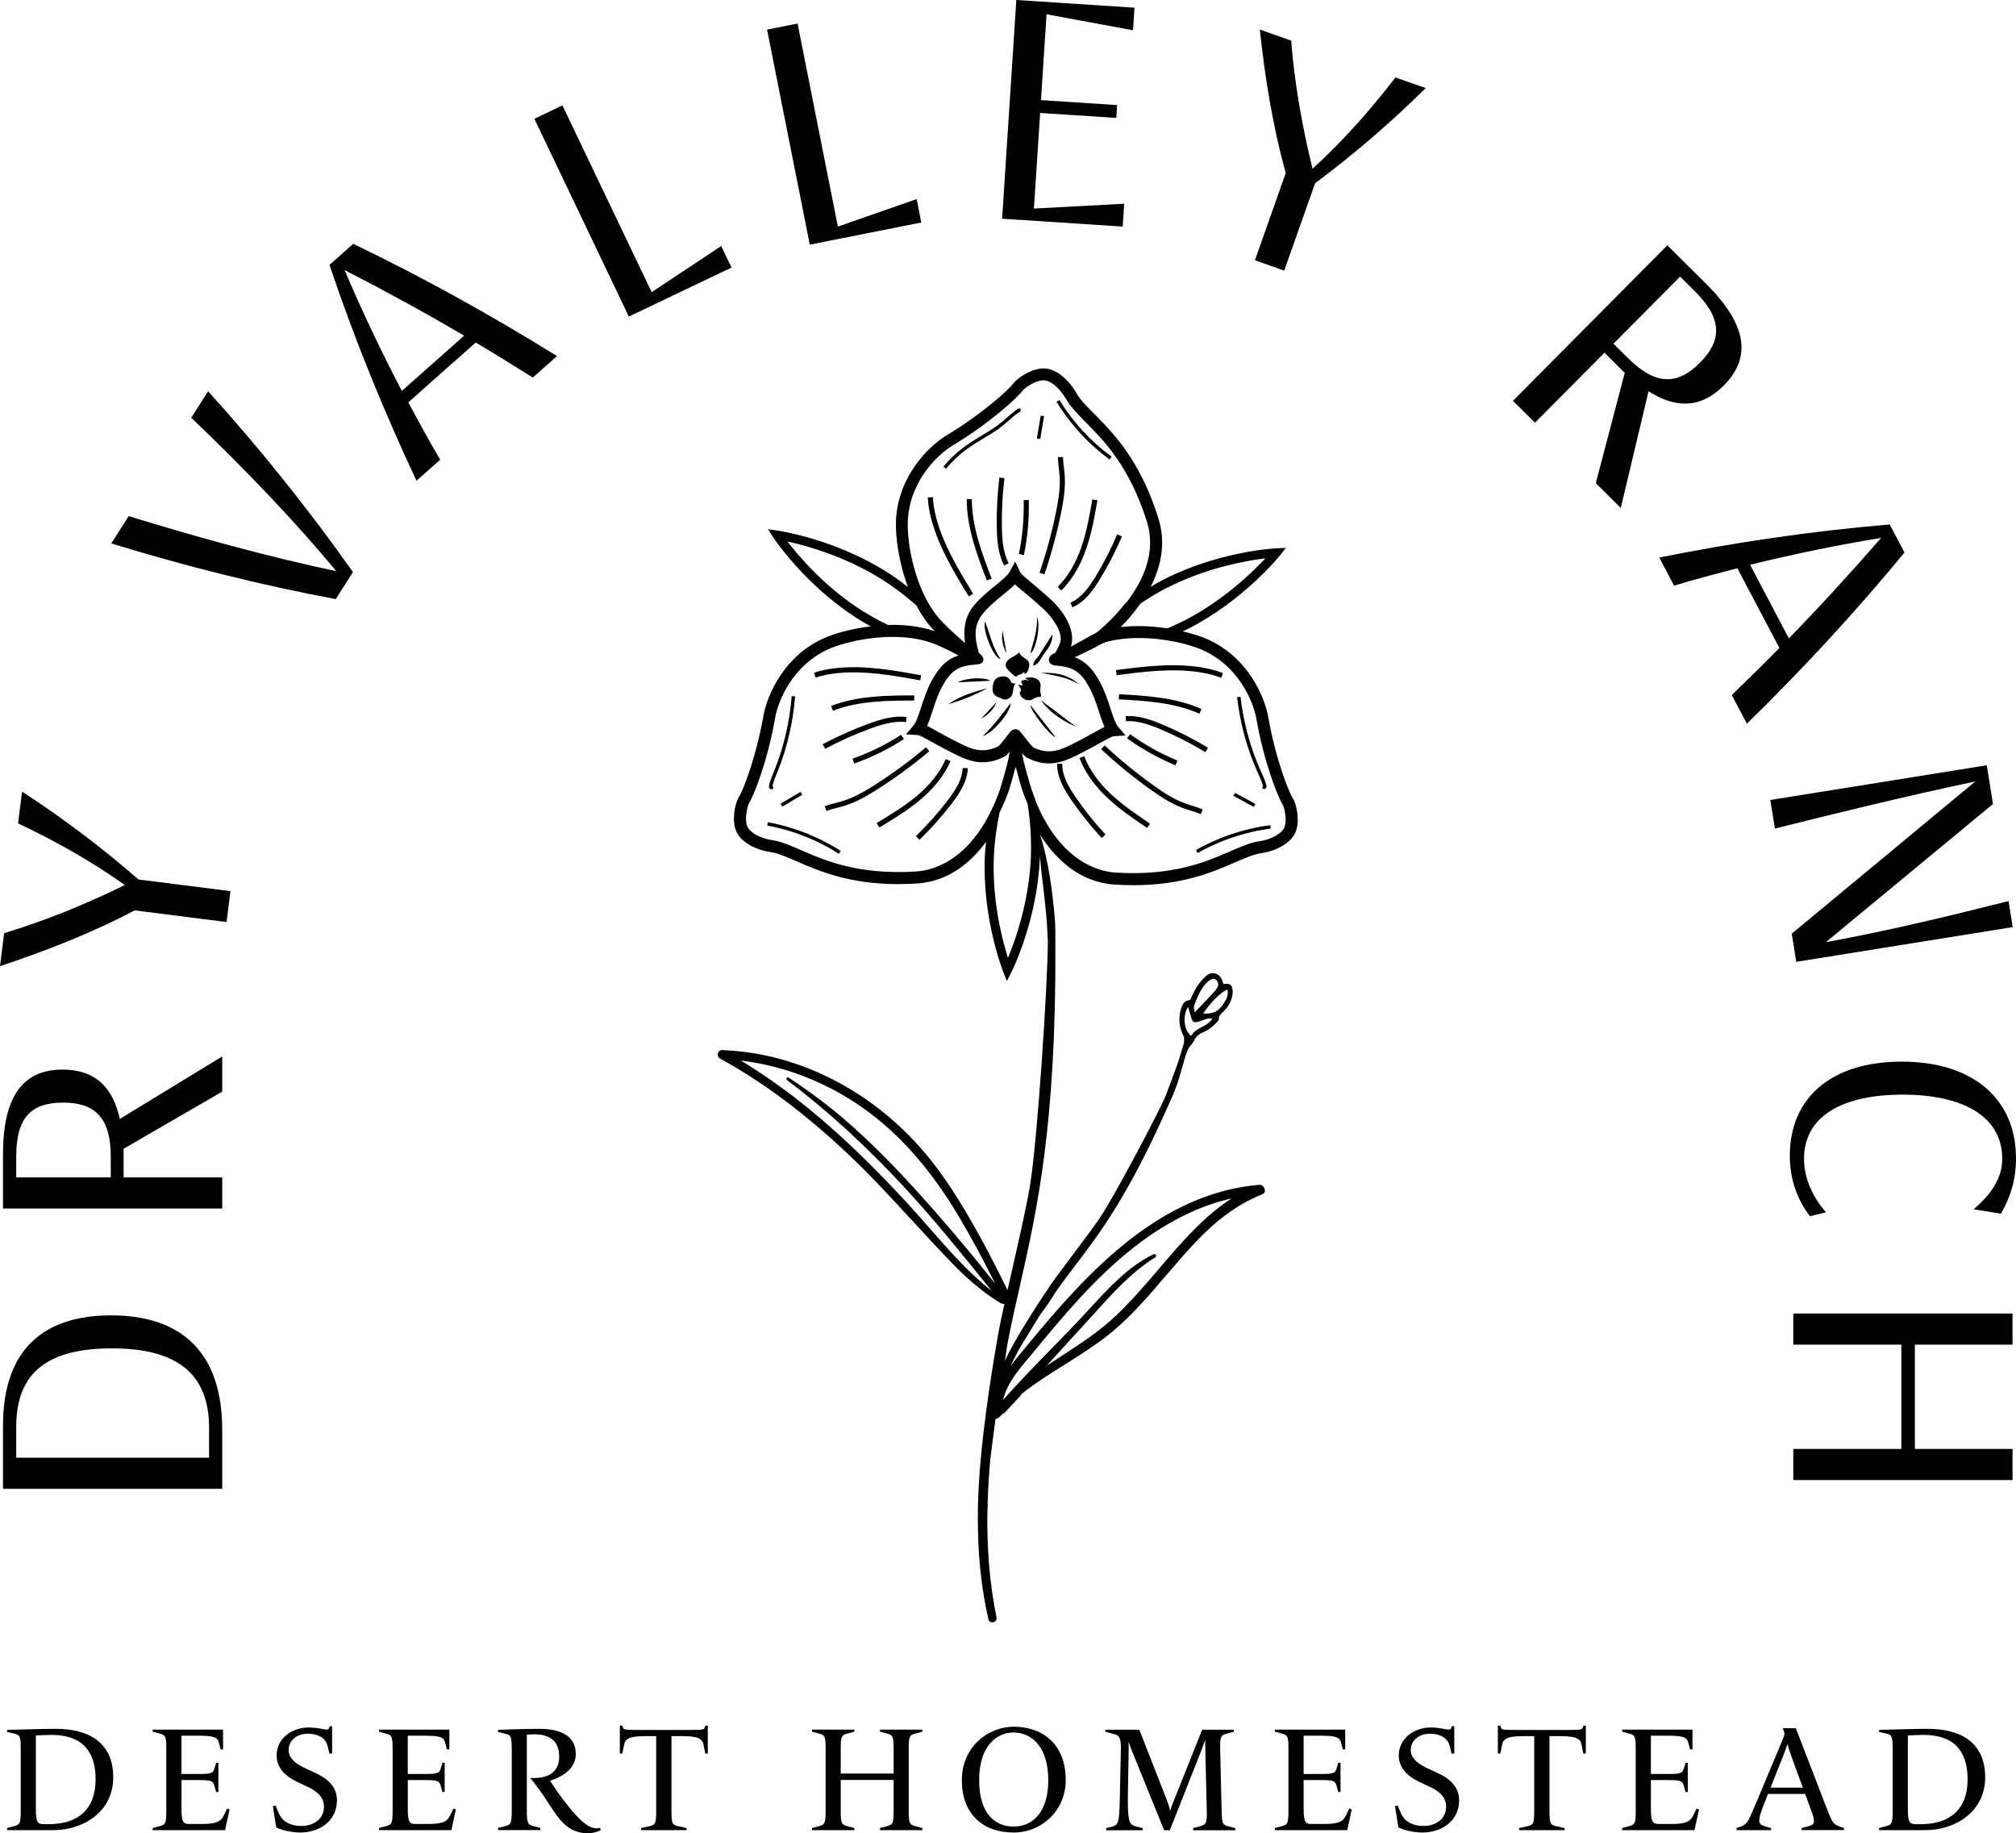 <?xml version="1.0" encoding="UTF-8"?>
<svg xmlns="http://www.w3.org/2000/svg" viewBox="0 0 361.61 328.82">
  <g>
    <g>
      <g>
        <g>
          <path d="m39.87,267.04H.54v-11.33c0-13.97,7.61-19.78,19.38-19.78,12.9,0,19.94,6.93,19.94,20.51v10.59Zm-2.37-10.99c0-9.97-6.2-14.2-17.35-14.2s-17.24,3.94-17.24,14.09v5.52h34.59v-5.41Z"/>
          <path d="m39.87,216.76H.54v-9.75c0-10.87,3.94-15.16,10.7-15.16,5.8,0,9.01,3.16,10.25,8.85l18.37-11.21v6.31l-17.69,10.25v5.13h17.69v5.58Zm-20-9.3c0-6.82-2.7-9.69-8.51-9.69s-8.45,2.7-8.45,9.63v3.78h16.96v-3.72Z"/>
          <path d="m40.64,165.38l-16.49-2.09c-7.79,4.12-16.21,7.37-24.15,10l.75-5.92c7.32-2.2,14.63-5.19,21.65-8.62-6.41-4.56-13.05-8.18-19.16-11.06l.72-5.7c6.61,4.3,13.73,9.52,20.89,15.76l16.49,2.09-.7,5.53Z"/>
          <path d="m60.22,107.46c-13.37-2.5-27.02-5.91-40.26-9.99l3.12-4.9c11.83,3.66,25.01,7.3,37.25,9.88-7.07-8.51-16.04-18.02-26.03-27.52l3.03-4.75c9.07,9.98,18.11,21.28,25.98,32.43l-3.09,4.85Z"/>
          <path d="m74.71,86.24c-5.8-12.4-11.07-25.21-15.61-38.73l4.26-3.78c12.88,6.2,24.97,12.95,36.55,20.14l-4.34,3.85c-3.39-2.12-6.77-4.24-10.24-6.28l-12.1,10.73c1.87,3.46,3.74,6.93,5.73,10.28l-4.26,3.78Zm-2.63-16.12l11.17-9.91c-6.94-4.09-14.09-7.99-21.45-11.78,3.18,7.49,6.63,14.68,10.28,21.69Z"/>
          <path d="m112.8,56.79l-16.95-35.48,5.03-2.41,16.01,33.5,12.47-8.27,1.85,3.86-18.4,8.79Z"/>
          <path d="m145.25,43.88l-7.66-38.57,5.47-1.09,7.23,36.42,14.13-4.93.83,4.2-20,3.97Z"/>
          <path d="m179.75,39.24l2.55-39.24,21.19,1.38-.26,4.05-15.51-2.87-1,15.4,13.66.89-.15,2.3-13.66-.89-1.12,17.15,16.2-.87-.27,4.1-21.64-1.41Z"/>
          <path d="m225.09,46.69l5.54-15.67c-2.38-8.49-3.77-17.4-4.66-25.72l5.63,1.99c.59,7.62,1.97,15.39,3.83,22.98,5.81-5.3,10.76-11.02,14.87-16.38l5.42,1.91c-5.6,5.55-12.21,11.4-19.83,17.07l-5.54,15.67-5.26-1.86Z"/>
          <path d="m271.36,71.91l27.71-27.91,6.92,6.87c7.72,7.66,7.98,13.48,3.21,18.27-4.09,4.12-8.59,4.17-13.5,1.04l-4.98,20.93-4.48-4.45,5.19-19.78-3.64-3.61-12.46,12.55-3.96-3.93Zm20.69-7.64c4.84,4.8,8.78,4.91,12.87.79,3.97-4,4.04-7.9-.88-12.78l-2.68-2.66-11.95,12.03,2.64,2.62Z"/>
          <path d="m297.63,100c13.43-2.68,27.12-4.74,41.33-5.93l2.65,5.03c-9.09,11.03-18.52,21.17-28.27,30.7l-2.71-5.13c2.86-2.78,5.73-5.57,8.54-8.45l-7.54-14.3c-3.81.99-7.62,1.98-11.35,3.12l-2.65-5.03Zm16.28,1.29l6.96,13.21c5.62-5.77,11.11-11.78,16.55-18.02-8.04,1.31-15.84,2.94-23.51,4.82Z"/>
          <path d="m317.55,143.49l38.82-6.23,1.11,6.95-29.97,24.78c11.03-2,22.07-4.68,32.76-7.37l.75,4.67-38.82,6.23-.81-5.06,32.93-27.3c-12.14,2.57-24.44,5.57-35.96,8.45l-.82-5.12Z"/>
          <path d="m324.65,218.14c-2.14-2.76-3.61-6.42-3.61-10.82,0-10.42,7.44-16.9,20.06-16.9s20.51,6.54,20.51,17.35c0,3.72-.96,6.93-2.7,9.92l-4.9-.79c3.27-2.76,5.13-5.69,5.13-9.07,0-7.72-7.27-11.49-17.8-11.49-11.21,0-17.75,4.06-17.75,11.49,0,3.72,1.69,7.04,3.94,9.63l-2.87.68Z"/>
          <path d="m321.66,259.89h19.38v-18.71h-19.38v-5.58h39.33v5.58h-17.52v18.71h17.52v5.58h-39.33v-5.58Z"/>
        </g>
        <g>
          <path d="m9.61,328.26H1.28v-.37l1.18-.32c1.1-.29,1.26-.45,1.26-2.75v-11.15c0-2.3-.16-2.51-1.26-2.75l-1.18-.27v-.37c1.71-.03,5.88-.19,8.74-.19,5.35,0,10.29,2.03,10.29,8.71,0,6.25-5.48,9.46-10.69,9.46Zm-.37-17.08c-1.02,0-2.24.08-2.81.11v13.15c0,2.51.37,2.75,1.47,2.75h.86c5.24,0,8.39-2.67,8.39-8.05s-2.75-7.96-7.91-7.96Z"/>
          <path d="m27.39,328.26v-.37l1.18-.32c1.1-.29,1.26-.45,1.26-2.75v-11.15c0-2.3-.16-2.46-1.26-2.75l-1.18-.32v-.37h12.62v3.55h-.43l-.32-1.2c-.27-.99-.86-1.26-3.85-1.26h-2.86v6.87h2.83c2.46,0,2.83-.08,3.1-1.02l.29-.99h.4v5.24h-.4l-.32-1.12c-.27-.93-.61-1.02-3.07-1.02h-2.83v5.13c0,2.51.37,2.75,1.47,2.75h2.06c2.75,0,3.53-.43,4.06-1.52l.59-1.23.45.11-.8,3.74h-12.99Z"/>
          <path d="m53.83,328.69c-1.36,0-3.1-.35-4.28-.91l-.61-3.8.48-.13.61,1.44c.51,1.18,1.76,2.22,4.04,2.22,2.08,0,4.04-1.15,4.04-3.47,0-1.84-1.5-2.89-2.94-3.55l-1.76-.83c-1.95-.91-3.79-2.38-3.79-4.78,0-3.13,2.81-5.03,5.75-5.03.37,0,1.18.03,2.03.19,1.1.21,1.5.32,1.63-.11l.11-.32h.43v4.92h-.48l-.35-1.42c-.24-1.02-1.26-2.14-3.58-2.14-1.76,0-3.39,1.07-3.39,2.94,0,1.58,1.5,2.57,3.05,3.29l1.74.8c1.92.88,3.88,2.3,3.88,4.89,0,3.85-3.26,5.8-6.58,5.8Z"/>
          <path d="m67.98,328.26v-.37l1.18-.32c1.1-.29,1.26-.45,1.26-2.75v-11.15c0-2.3-.16-2.46-1.26-2.75l-1.18-.32v-.37h12.62v3.55h-.43l-.32-1.2c-.27-.99-.86-1.26-3.85-1.26h-2.86v6.87h2.83c2.46,0,2.83-.08,3.1-1.02l.29-.99h.4v5.24h-.4l-.32-1.12c-.27-.93-.61-1.02-3.07-1.02h-2.83v5.13c0,2.51.37,2.75,1.47,2.75h2.06c2.75,0,3.53-.43,4.06-1.52l.59-1.23.45.11-.8,3.74h-12.99Z"/>
          <path d="m105.45,328.82c-3.64,0-5.21-2.51-7.16-5.53-1.18-1.82-2.51-3.61-3.18-4.38h.7c2.27,0,4.49-.88,4.49-3.8,0-3.1-1.98-4.04-4.57-4.04-.29,0-.83.03-1.23.08v13.66c0,2.3.16,2.46,1.26,2.75l1.18.32v.37h-7.59v-.37l1.18-.32c1.1-.29,1.26-.45,1.26-2.75v-11.12c0-2.3-.16-2.49-1.26-2.75l-1.18-.29v-.37c1.34-.05,4.09-.19,7.38-.19,3.1,0,6.55.83,6.55,4.54,0,2.94-3.07,4.3-4.62,4.76.61.99,1.92,2.91,3.31,4.62,1.68,2.08,3.39,3.93,5.08,3.93.19,0,.37-.03.59-.08l.11.4c-.64.37-1.58.56-2.27.56Z"/>
          <path d="m115,328.26v-.37l1.44-.32c1.1-.24,1.26-.45,1.26-2.75v-13.42h-1.9c-2.99,0-3.64.51-3.85,1.52l-.32,1.6h-.45v-5h.43l.11.32c.13.4.43.45,2.35.45h10c1.92,0,2.22-.05,2.35-.45l.11-.32h.43v5h-.45l-.32-1.6c-.21-1.02-.86-1.52-3.85-1.52h-1.9v13.42c0,2.3.16,2.51,1.26,2.75l1.44.32v.37h-8.13Z"/>
          <path d="m157.85,328.26v-.37l1.18-.32c1.1-.29,1.26-.45,1.26-2.75v-5.56h-9.49v5.56c0,2.3.16,2.46,1.26,2.75l1.18.32v.37h-7.59v-.37l1.18-.32c1.1-.29,1.26-.45,1.26-2.75v-11.15c0-2.3-.16-2.46-1.26-2.75l-1.18-.32v-.37h7.59v.37l-1.18.32c-1.1.29-1.26.45-1.26,2.75v4.44h9.49v-4.44c0-2.3-.16-2.46-1.26-2.75l-1.18-.32v-.37h7.59v.37l-1.18.32c-1.1.29-1.26.45-1.26,2.75v11.15c0,2.3.16,2.46,1.26,2.75l1.18.32v.37h-7.59Z"/>
          <path d="m172.53,319.28c0-5.93,4.68-9.57,9.3-9.57,4.97,0,9.33,2.94,9.33,9.57,0,5.45-4.28,9.41-9.33,9.41-5.45,0-9.3-3.21-9.3-9.41Zm15.5,0c0-6.15-3.15-8.53-6.23-8.53-2.89,0-6.17,2.24-6.17,8.53s3.05,8.34,6.2,8.34,6.2-2.27,6.2-8.34Z"/>
          <path d="m214.02,328.26v-.37l1.18-.32c1.1-.29,1.31-.45,1.26-2.75l-.24-10.18c-.03-.96-.03-1.68-.03-2.43h-.05c-.19.51-.53,1.44-.88,2.33l-5.43,13.74h-1.02l-5.45-13.44c-.32-.83-.7-1.71-.88-2.33h-.05c.03.24.03,1.23,0,2.43l-.11,6.15c-.11,5.59.19,6.17,1.34,6.47l1.31.35v.37h-6.55v-.37l1.18-.32c1.04-.29,1.18-.86,1.26-5.16l.19-8.74c.05-2.27-.43-2.46-1.52-2.75l-1.26-.32v-.37h6.09l4.62,11.81c.27.72.83,2.08.88,2.73h.05c.08-.53.67-1.87,1.02-2.75l4.7-11.79h5.67v.37l-1.18.32c-1.1.29-1.31.45-1.26,2.75l.27,11.15c.05,2.3.16,2.46,1.26,2.75l1.18.32v.37h-7.54Z"/>
          <path d="m228.67,328.26v-.37l1.18-.32c1.1-.29,1.26-.45,1.26-2.75v-11.15c0-2.3-.16-2.46-1.26-2.75l-1.18-.32v-.37h12.62v3.55h-.43l-.32-1.2c-.27-.99-.86-1.26-3.85-1.26h-2.86v6.87h2.83c2.46,0,2.83-.08,3.1-1.02l.29-.99h.4v5.24h-.4l-.32-1.12c-.27-.93-.61-1.02-3.07-1.02h-2.83v5.13c0,2.51.37,2.75,1.47,2.75h2.06c2.75,0,3.53-.43,4.06-1.52l.59-1.23.45.11-.8,3.74h-12.99Z"/>
          <path d="m255.11,328.69c-1.36,0-3.1-.35-4.28-.91l-.61-3.8.48-.13.61,1.44c.51,1.18,1.76,2.22,4.04,2.22,2.08,0,4.04-1.15,4.04-3.47,0-1.84-1.5-2.89-2.94-3.55l-1.76-.83c-1.95-.91-3.79-2.38-3.79-4.78,0-3.13,2.81-5.03,5.75-5.03.37,0,1.18.03,2.03.19,1.1.21,1.5.32,1.63-.11l.11-.32h.43v4.92h-.48l-.35-1.42c-.24-1.02-1.26-2.14-3.58-2.14-1.76,0-3.39,1.07-3.39,2.94,0,1.58,1.5,2.57,3.05,3.29l1.74.8c1.92.88,3.88,2.3,3.88,4.89,0,3.85-3.26,5.8-6.58,5.8Z"/>
          <path d="m272.49,328.26v-.37l1.44-.32c1.1-.24,1.26-.45,1.26-2.75v-13.42h-1.9c-2.99,0-3.64.51-3.85,1.52l-.32,1.6h-.45v-5h.43l.11.32c.13.4.43.45,2.35.45h10c1.92,0,2.22-.05,2.35-.45l.11-.32h.43v5h-.45l-.32-1.6c-.21-1.02-.86-1.52-3.85-1.52h-1.9v13.42c0,2.3.16,2.51,1.26,2.75l1.44.32v.37h-8.13Z"/>
          <path d="m290.96,328.26v-.37l1.18-.32c1.1-.29,1.26-.45,1.26-2.75v-11.15c0-2.3-.16-2.46-1.26-2.75l-1.18-.32v-.37h12.62v3.55h-.43l-.32-1.2c-.27-.99-.86-1.26-3.85-1.26h-2.86v6.87h2.83c2.46,0,2.83-.08,3.1-1.02l.29-.99h.4v5.24h-.4l-.32-1.12c-.27-.93-.61-1.02-3.07-1.02h-2.83v5.13c0,2.51.37,2.75,1.47,2.75h2.06c2.75,0,3.53-.43,4.06-1.52l.59-1.23.45.11-.8,3.74h-12.99Z"/>
          <path d="m323.17,328.26v-.37l1.18-.32c1.1-.29,1.36-.61.56-2.75l-1.12-3.05h-6.66l-.7,1.76c-1.28,3.26-1.07,3.69.13,4.04l1.12.32v.37h-6.2v-.37l.75-.27c1.04-.37,1.26-.67,2.41-3.39l5.16-12.3c.37-.88.35-1.1,0-1.84l.05-.11h2.27l5.72,14.83c.86,2.22,1.12,2.43,2.17,2.81l.75.27v.37h-7.59Zm-1.79-13.07c-.37-1.04-.67-1.95-.75-2.3h-.05c-.11.4-.45,1.34-.83,2.3l-2.17,5.45h5.8l-2-5.45Z"/>
          <path d="m345.39,328.26h-8.34v-.37l1.18-.32c1.1-.29,1.26-.45,1.26-2.75v-11.15c0-2.3-.16-2.51-1.26-2.75l-1.18-.27v-.37c1.71-.03,5.88-.19,8.74-.19,5.35,0,10.29,2.03,10.29,8.71,0,6.25-5.48,9.46-10.69,9.46Zm-.37-17.08c-1.02,0-2.24.08-2.81.11v13.15c0,2.51.37,2.75,1.47,2.75h.86c5.24,0,8.39-2.67,8.39-8.05s-2.75-7.96-7.91-7.96Z"/>
        </g>
      </g>
      <g>
        <g>
          <path d="m138.33,141.55h0c-.18,0-.33-.12-.38-.31-.04-.17-.01-.34.03-.5.21-.83.52-1.59.82-2.33l.18-.43c1.62-4.05,2.67-8.59,3.03-13.12l.61.05c-.36,4.6-1.43,9.2-3.07,13.3l-.18.44c-.29.72-.6,1.46-.79,2.25-.03.13.12.26.14.36.04.19-.2.31-.38.31Z"/>
          <path d="m150.47,153.14c-3.87-2.49-8.32-4.24-12.85-5.06l.11-.6c4.61.84,9.13,2.62,13.07,5.15l-.33.52Z"/>
          <g>
            <path d="m182.63,122.75c1.34.52.58-.22.52-.53.32-.29.69-.36,1.42-.14-.41-.25-.52-.32-.71-.44.74-.19,1.4-.21,1.99.08.55.27.88.76.8,1.46-.05.47-.11.96.08,1.44.09.23-.05.41-.3.39-.47-.03-.84.19-1.22.41-.88.51-2.12-.09-2.29-1.09-.05-.28.36-.44.18-.75-.13-.23-.26-.46-.47-.82"/>
            <path d="m182.15,122.61c-.67.75-.17,1.86-.97,2.5-.48.39-1.04.51-1.62.14-.04-.03-.08-.07-.13-.08-1.51-.37-1.56-1.43-1.24-2.64.17-.65.65-1.03,1.28-1.16.79-.17,1.52.03,1.83.84.16.43.45.32.85.4"/>
            <path d="m183.58,120.55c-.2.55-.92.31-1.24.78-.03.04-.22.04-.27,0-.5-.46-1.05-.88-1.45-1.41-.51-.68-.12-1.3.43-1.73.53-.41,1.24-.57,1.77-1.21.28,1.02,1.51,1,1.78,1.98.12.44-.2,1.69-.64,1.87-.25.1-.17-.24-.39-.27"/>
            <path d="m185.99,110.68c.73,1.28-.15,6.04-1.19,6.5.54-2.13,1.36-4.13,1.19-6.5"/>
            <path d="m181.25,126.14c.2,1.31-3.05,5.32-4.98,5.9,2.02-1.93,3.46-3.91,4.98-5.9"/>
            <path d="m193.02,130.37c-2.48-1.11-4.71-2.53-6.31-4.78,2.1,1.59,4.21,3.19,6.31,4.78"/>
            <path d="m188.79,113.79c-.02,1.9-1.08,2.8-1.76,3.84-.44.67-.74,1.56-1.71,1.76.03-.89.79-1.37,1.19-2.04.64-1.08,1.35-2.12,2.27-3.56"/>
            <path d="m179.48,118.22c-1.33-.18-3.36-5.51-2.78-6.7.87,2.18,1.29,4.57,2.78,6.7"/>
            <path d="m177.12,123.43c-2.07,1.14-4.22,2.06-7.03,2.88,2.45-1.69,4.76-2.22,7.03-2.88"/>
            <path d="m193.6,122.82c-2.11-1.37-4.53-1.68-6.91-2.14,2.53-.07,4.96.24,6.91,2.14"/>
            <path d="m189.34,132.23c-1.07-.3-4.63-4.94-4.5-5.75,1.49,1.9,2.94,3.76,4.5,5.75"/>
            <path d="m171.75,122.39c1.6-.85,4.94-.97,5.88-.28-2.09.1-3.99.19-5.88.28"/>
            <path d="m176,128.9l2.77-2.99c-.56,1.32-1.48,2.32-2.77,2.99"/>
            <path d="m179.83,113.15c.23,1.34.47,2.67.71,4.01-.71-1.24-.95-2.58-.71-4.01"/>
            <path d="m197.62,150.31c-2-2.15-3.85-4.47-5.51-6.9-1.31-1.93-2.52-4.04-2.49-6.4h.92c-.03,2.11,1.1,4.07,2.33,5.88,1.63,2.39,3.45,4.67,5.42,6.79l-.67.63Z"/>
            <path d="m205.76,148.5c-2.39-1.61-4.86-3.28-7.02-5.3-2.45-2.28-4.17-4.72-5.11-7.24l.86-.32c.89,2.39,2.53,4.71,4.88,6.89,2.11,1.96,4.55,3.61,6.91,5.21l-.52.76Z"/>
            <path d="m215.37,146.03c-.59-.26-1.2-.45-1.85-.65-.44-.14-.9-.28-1.35-.45-2.07-.76-3.94-2-5.66-3.21-3.15-2.24-6.18-4.71-9-7.35l.63-.67c2.79,2.61,5.79,5.05,8.9,7.27,1.66,1.18,3.47,2.37,5.44,3.1.43.16.87.3,1.31.43.64.2,1.3.41,1.94.68l-.36.85Z"/>
            <path d="m210.84,137.27c-3.06-1.27-5.98-2.9-8.67-4.83l.54-.75c2.63,1.9,5.48,3.49,8.48,4.73l-.35.85Z"/>
            <path d="m216.2,134.9c-2.52-1.51-5.16-2.87-7.86-4.02-2.03-.86-4.2-1.65-6.38-1.53l-.05-.92s.1,0,.15,0c2.32-.09,4.56.72,6.65,1.61,2.74,1.17,5.42,2.54,7.97,4.08l-.48.79Z"/>
            <path d="m215.15,128.02c-4.53-2.04-9.81-2.33-14.47-2.58l.05-.92c4.74.26,10.11.56,14.79,2.66l-.38.84Z"/>
            <path d="m219.03,121.58c-1.1-.45-2.36-.77-3.84-1-4.95-.76-10.01-.11-14.9.52l-.12-.91c4.96-.64,10.09-1.29,15.16-.51,1.56.24,2.88.59,4.05,1.06l-.35.85Z"/>
            <path d="m227.1,140.7c-.24-.82-.57-1.57-.9-2.29l-.19-.43c-1.77-3.99-2.98-8.48-3.51-13l-.61.07c.53,4.58,1.76,9.14,3.56,13.18l.19.43c.32.71.65,1.44.87,2.21.04.13.04.18.04.19.02-.07-.15.11-.16.17-.03.19.22.3.39.29.01,0,.02,0,.03,0,.16-.02.3-.15.34-.32.04-.17,0-.34-.05-.5Z"/>
            <path d="m214.82,153l-.3-.53c4.07-2.32,8.68-3.87,13.33-4.46l.08.61c-4.57.58-9.1,2.1-13.1,4.38Z"/>
            <rect x="222.9" y="141.4" width=".61" height="4.16" transform="translate(-9.35 271.24) rotate(-61.52)"/>
            <path d="m192.37,108.94l-.36-.85c1.93-.83,3.25-2.66,4.4-4.52,1.52-2.46,2.86-5.06,3.98-7.72l.85.36c-1.14,2.71-2.51,5.34-4.05,7.84-1.23,1.99-2.66,3.95-4.82,4.88Z"/>
            <path d="m190.36,105.92l-.65-.66c1.82-1.79,3.27-4.24,4.3-7.26.93-2.73,1.44-5.63,1.93-8.43l.91.16c-.5,2.84-1.02,5.78-1.97,8.57-1.08,3.17-2.6,5.73-4.53,7.62Z"/>
            <path d="m187.33,103.02l-.87-.3c1.24-3.61,2.25-7.35,3-11.09.4-2,.75-4.14.61-6.23-.03-.45-.09-.92-.14-1.37-.08-.67-.16-1.35-.17-2.05h.92c0,.63.08,1.27.16,1.94.05.46.11.94.14,1.42.15,2.2-.21,4.41-.62,6.48-.76,3.79-1.78,7.56-3.03,11.21Z"/>
            <path d="m183.66,99.56l-.9-.19c.66-3.18.94-6.43.85-9.67l.92-.03c.09,3.31-.2,6.64-.87,9.89Z"/>
            <path d="m180.11,101.44c-1.09-2.11-1.28-4.54-1.32-6.85-.05-2.98.11-5.99.47-8.94l.91.11c-.36,2.91-.51,5.88-.46,8.82.04,2.2.21,4.51,1.21,6.45l-.82.42Z"/>
            <path d="m177.01,104.11c-1.7-4.43-3.62-9.46-3.61-14.59h.92c0,4.96,1.8,9.69,3.55,14.26l-.86.33Z"/>
            <path d="m173.77,106.97c-2.61-4.27-5.3-8.68-6.66-13.63-.42-1.52-.64-2.87-.69-4.13l.92-.03c.04,1.19.26,2.47.65,3.92,1.33,4.83,3.99,9.18,6.56,13.39l-.79.48Z"/>
            <path d="m169.7,84.1l-.48-.38c2.29-2.86,4.97-4.47,7.13-5.76.8-.48,1.55-.93,2.2-1.39.93-.66,1.69-1.33,2.29-1.86.45-.4.84-.74,1.19-.99,0,0,0,0,0,0,.02-.01.05-.04.09-.07.33-.26.48-.35.62-.37l.25-.03.09.24c.09.25-.09.36-.5.61-.08.05-.15.09-.18.11,0,0,0,0-.01,0-.33.23-.71.56-1.14.95-.62.55-1.39,1.22-2.34,1.9-.67.47-1.43.93-2.24,1.41-2.22,1.33-4.75,2.84-6.97,5.61Z"/>
            <path d="m199.03,82.41c-3.79-2.76-7.08-6.34-9.52-10.34l.52-.32c2.4,3.93,5.63,7.45,9.36,10.16l-.36.5Z"/>
            <rect x="184.55" y="76.33" width="4.16" height=".61" transform="translate(80.24 248.07) rotate(-80.5)"/>
            <path d="m164.93,150.63l-.64-.66c2.08-2.01,4.01-4.19,5.76-6.49,1.32-1.74,2.55-3.64,2.63-5.73l.92.03c-.09,2.35-1.41,4.4-2.82,6.26-1.78,2.34-3.75,4.56-5.86,6.6Z"/>
            <path d="m157.72,148.42l-.48-.79c2.44-1.47,4.96-2.99,7.17-4.84,2.45-2.06,4.21-4.29,5.23-6.63l.85.37c-1.07,2.48-2.92,4.82-5.48,6.97-2.26,1.9-4.82,3.44-7.29,4.93Z"/>
            <path d="m148.25,145.46l-.32-.86c.65-.24,1.32-.41,1.97-.58.44-.11.89-.23,1.33-.37,2-.62,3.87-1.72,5.6-2.81,3.23-2.05,6.34-4.34,9.27-6.8l.59.7c-2.95,2.49-6.1,4.8-9.37,6.87-1.78,1.13-3.71,2.26-5.82,2.91-.46.14-.92.26-1.37.38-.66.17-1.27.33-1.88.55Z"/>
            <path d="m153.23,136.95l-.31-.87c3.06-1.08,5.99-2.53,8.72-4.28l.5.77c-2.79,1.8-5.78,3.27-8.91,4.38Z"/>
            <path d="m148,134.3l-.43-.81c2.63-1.4,5.38-2.63,8.18-3.66,2.17-.8,4.51-1.5,6.87-1.24l-.1.92c-2.17-.24-4.38.43-6.45,1.19-2.76,1.01-5.47,2.23-8.06,3.61Z"/>
            <path d="m149.41,127.48l-.33-.86c4.79-1.86,10.17-1.88,14.91-1.89v.92c-4.66.01-9.95.03-14.58,1.83Z"/>
            <path d="m165.05,122.03c-4.86-.88-9.88-1.79-14.86-1.29-1.5.15-2.77.41-3.89.8l-.3-.87c1.19-.41,2.53-.69,4.1-.85,5.11-.51,10.2.41,15.12,1.3l-.16.91Z"/>
            <rect x="139.89" y="143.05" width="4.16" height=".61" transform="translate(-53.21 92.23) rotate(-30.6)"/>
          </g>
        </g>
        <g>
          <path fill="none" d="m188.76,241.75l.05-.05c1.48-1.52,3-3.08,4.47-4.62.74-.78,1.48-1.59,2.21-2.38,3.46-3.77,7.02-7.64,11.49-9.75.14-.07.3-.01.37.14.07.13.06.32-.1.42-4.2,2.59-7.7,6.47-11.08,10.22l-.08.08c-.77.85-1.56,1.74-2.34,2.58-1.41,1.52-2.83,3.09-4.21,4.6l-.15.17c-.54.6-1.09,1.2-1.63,1.8.57-.39,1.16-.78,1.8-1.19l.96-.63c3.19-2.07,6.49-4.21,9.37-6.89,2.88-2.68,5.51-5.76,8.06-8.74l.19-.23c3.67-4.3,7.82-9.15,12.8-12.33-2.69.59-5.46,1.57-8.23,2.9-6.39,3.07-12.46,7.86-19.1,15.07-2.7,2.93-5.25,5.96-8.24,9.62-.29.35-.59.71-.89,1.07-1.8,2.14-3.83,4.55-4.52,7.47,2.85-3.21,5.88-6.33,8.82-9.34Z"/>
          <path fill="none" d="m213.57,185.78c.06-.03.16-.05.19-.11.36-.63.93-.98,1.53-1.29.8-.42,1.6-.84,2.17-1.62-.7-.24-1.24.1-1.83.28-.35.1-.68.25-1.04.31-.46.07-.73-.16-.88-.67-.2-.67-.39-1.34-.6-2.07-.85,1.23-.82,3.25-.11,4.47,0,0,.51.66.57.7Z"/>
          <path fill="none" d="m138.44,150.69c1.65.22,3.34.96,5.3,1.82,4.33,1.89,10.23,4.47,20.6,3.81,3.02-.19,10.53-2,15-14.63.3-.85,1.45-5.02,1.51-5.42.07-.49.16-.93.24-1.27,0-.04-.01-.07-.02-.11-.25.28-.45.49-.62.65l-.08.07s-.05.04-.26.14c-3.85,1.96-6.74.54-8.65-.39-1.84-.9-3.27-1.69-4.31-2.27l-.09-.05c-1.06-.59-2.06-1.15-2.43-1.18l-2.12-.14,1.37-1.62c.46-.55.89-1.86,1.35-3.25.49-1.49,1.04-3.18,1.86-4.69,1.42-2.61,2.78-3.91,4.84-4.58-1.74-.94-3.56-1.86-5.3-2.42-1.87-.6-4.06-.91-6.5-.91-4.78,0-9.09,1.14-11.33,2.11-6.49,2.83-9.19,9.15-9.77,12.44-1.36,7.81-3.89,14.08-4.67,15.26-.28.42-.82,2.54-.42,3.92.43,1.51,2.89,2.5,4.49,2.71Z"/>
          <path fill="none" d="m183.49,70.04c-.82,1.15-5.76,5.77-12.55,9.85-2.86,1.72-7.78,6.52-8.08,13.6-.18,4.15,1.35,12.19,5.3,17.07,1.19,1.47,3.44,3.49,4.97,4.79-.29-2.27-.18-4.64,1.72-6.89,1.11-1.31,2.48-2.43,3.7-3.42,1.14-.93,2.21-1.81,2.56-2.44l1.02-1.86.9,1.92c.15.33,1.03,1.06,1.95,1.82.96.79,2.23,1.85,3.77,3.28,1.64,1.53,4.22,4.92,3.45,7.94-.02.09-.06.2-.11.31.55-.3,1.12-.62,1.7-.94l.11-.06c.88-.49,1.8-1,2.78-1.52.17-.13.3-.24.43-.33.04-.04.11-.09.14-.11,1.23-1.05,3-2.74,4.64-4.86.06-.04.13-.09.19-.13,2.91-3.76,5.42-8.92,3.67-14.48-3.11-9.89-7.65-14.48-10.97-17.83-1.51-1.53-2.81-2.84-3.61-4.3-.71-1.29-2.5-3.37-4.15-3.21-1.44.12-3.22,1.4-3.51,1.81Z"/>
          <path fill="none" d="m141.43,193.29c3.78,2.48,7.11,4.97,10.17,7.62,4.82,4.16,9.78,9.2,15.61,15.83,3.89,4.42,7.68,8.96,11.27,13.49-2.16-4.35-4.27-8.25-6.45-11.92-5.47-9.22-11.62-15.97-18.81-20.63-6.21-4.02-13.24-6.6-20.34-7.44,3.28,1.98,6.55,4.22,9.7,6.66,6.49,5.02,12.94,11.08,20.3,19.07,1.28,1.39,2.57,2.86,3.82,4.29l.07.08c3.46,3.95,7.03,8.04,11.09,11.2l-.67-.83c-4.76-5.9-9.68-12-14.91-17.66-6.95-7.52-14.06-14.02-21.13-19.31-.12-.09-.15-.24-.06-.37.08-.12.22-.14.33-.07Z"/>
          <path fill="none" d="m215.81,181.8c1.85.07,2.71-.35,3.68-1.8.48-.72.89-1.48.69-2.52-1.14.39-3.08,2.33-4.37,4.31Z"/>
          <path fill="none" d="m217.91,177.77c.23-.24.42-.55.54-.87.16-.39.01-.79-.28-1.1-.3-.32-.66-.29-.96-.11-.33.2-.65.43-.91.71-1.01,1.11-1.57,2.53-2.11,3.95-.12.3.06.75.11,1.23,1.28-1.35,2.46-2.57,3.61-3.82Z"/>
          <path fill="none" d="m182.39,130.86c.19.05.45.16.67.5.04.03.08.07.12.11h0c.9,1.2,1.69,2.16,2.12,2.59l.06.03c2.85,1.4,5.05.33,6.66-.45,1.83-.89,3.18-1.65,4.27-2.26l.06-.04c.67-.37,1.26-.7,1.76-.94-.35-.77-.65-1.7-.98-2.68-.46-1.41-.98-3-1.71-4.34-1.6-2.93-2.87-3.76-6.21-4-.23-.04-.92-.2-1.05-.75-.16-.67.34-1.12.62-1.26l.55-.3c.53-1.07.79-1.65.84-1.84.54-1.82-1.49-4.57-2.91-5.88-1.48-1.38-2.71-2.4-3.61-3.14l.11-.25-.17.2c-.63-.52-1.14-.94-1.55-1.33-.58.6-1.31,1.19-2.15,1.88-1.15.94-2.44,1.99-3.43,3.16-1.84,2.17-1.74,4.25-.88,7.31h.02c.25.18.96.74.74,1.39-.21.6-1.04.64-1.21.64-3.3.24-4.58,1.07-6.17,4-.73,1.33-1.24,2.92-1.7,4.32-.33,1-.63,1.93-.98,2.7.51.24,1.09.57,1.8.96,1.08.61,2.43,1.36,4.29,2.27,1.61.78,3.81,1.86,6.67.45l.05-.02c.44-.44,1.23-1.4,2.12-2.59.27-.36.72-.52,1.17-.41Z"/>
          <path fill="none" d="m183.48,142.07c-.23-.65-.91-3.03-1.3-4.53-.4,1.5-1.03,3.71-1.25,4.33-.37,1.04-.91,2.4-1.64,3.88-.5,2.42-.9,5.07-1.02,7.87h0c-.35,7.99,1.54,15.08,2.53,18.2,1.26-3.02,3.75-9.93,4.1-17.92.15-3.49-.13-6.78-.57-9.67-.35-.81-.63-1.55-.85-2.17Z"/>
          <path fill="none" d="m167.3,113.12c.12.04.25.08.37.13-.44-.46-.83-.9-1.18-1.33-.82-1.01-1.5-2.14-2.12-3.3-1.79-1.57-3.81-3.16-6.08-4.6-6.76-4.28-13.85-6.18-17.05-6.87,1.99,2.6,6.74,8.2,13.49,12.48,1.51.96,3.02,1.76,4.51,2.49,2.7-.08,5.49.19,8.05,1.01Z"/>
          <path fill="none" d="m201.02,112.49c2.85-.35,5.77-.18,8.38.23.99-.42,1.99-.87,2.99-1.38,7.12-3.64,12.36-8.78,14.58-11.19-3.25.4-10.49,1.64-17.61,5.28-1.72.88-3.31,1.85-4.79,2.84-1.16,1.65-2.42,3.08-3.55,4.23Z"/>
          <path fill="none" d="m185.06,141.7c.27.75.87,2.33.88,2.43,4.52,10.6,11.3,12.21,14.13,12.39,10.37.64,16.27-1.93,20.59-3.81,1.97-.86,3.66-1.6,5.31-1.82,1.6-.21,4.06-1.2,4.49-2.71.4-1.38-.15-3.5-.42-3.93-.78-1.18-3.31-7.44-4.67-15.25-.58-3.29-3.28-9.61-9.77-12.44-2.24-.97-6.55-2.11-11.33-2.11-2.24,0-4.27.26-6.04.77l-.79.35c-.86.5-3.02,1.59-4.66,2.33,1.88.7,3.19,2,4.53,4.46.82,1.51,1.37,3.2,1.86,4.69.46,1.4.89,2.71,1.35,3.26l1.37,1.62-2.12.14c-.37.03-1.37.59-2.42,1.18-1.01.57-2.49,1.4-4.39,2.32-1.92.94-4.81,2.34-8.66.39-.01,0-.24-.14-.32-.19-.2-.15-.41-.39-.66-.69.07.34.15.71.22,1.16.06.42,1.21,4.58,1.52,5.47Z"/>
          <path d="m231.84,143.08h0c-.69-1.04-3.06-7.06-4.35-14.44-.65-3.71-3.7-10.84-11.03-14.04-1.05-.46-2.57-.95-4.33-1.36.33-.16.66-.29,1-.46,9.85-5.04,16.16-12.79,16.43-13.12l1.1-1.39-1.78.08c-.42.02-10.34.57-20.25,5.64-.79.4-1.5.84-2.24,1.27,1.82-3.56,2.81-7.79,1.38-12.33-3.27-10.39-8.03-15.2-11.51-18.71-1.45-1.46-2.59-2.61-3.24-3.81-.82-1.5-3.11-4.33-5.86-4.33-.12,0-.24,0-.35.02-2.2.19-4.47,1.86-5.07,2.7-.73,1.02-5.49,5.4-11.91,9.26-3.23,1.94-8.78,7.35-9.12,15.34-.12,2.74.47,7.41,2.15,11.9-1.16-.91-2.38-1.81-3.7-2.65-9.48-6.01-19.55-7.46-19.65-7.48l-1.76-.24.97,1.49c.05.08,5.65,8.55,15.15,14.57.77.48,1.53.94,2.3,1.36-3.37.4-6.36,1.24-8.22,2.05-7.33,3.19-10.38,10.33-11.03,14.04-1.29,7.39-3.66,13.4-4.35,14.44-.57.86-1.31,3.58-.7,5.7.81,2.8,4.45,4,6.27,4.24,1.36.19,2.86.84,4.76,1.67,3.96,1.72,9.38,4.09,18.18,4.09,1.08,0,2.22-.04,3.39-.11,5.64-.36,9.64-3.73,12.4-7.47-.08.84-.18,1.68-.22,2.55-.49,11.27,3.26,20.67,3.3,20.76l.66,1.65.81-1.59c.19-.37,4.61-9.32,5.09-20.4,0-.17,0-.33.01-.5,0,0,.24,2.67.35,3.55.33,2.47.77,6.69.87,7.93.06.75.09,1.53.13,2.28.02.53.05,1.06.08,1.58-.01,7.67-1.89,36.06-3.22,43.97-.61,3.61-1.94,9.49-3.23,15.18-.27,1.17-.53,2.33-.78,3.44-2.09-4.28-4.24-8.43-6.46-12.29-3.3-5.74-6.14-9.84-9.21-13.3-5.95-6.7-13.37-11.79-21.47-14.71-4.58-1.65-9.32-2.58-14.08-2.75h-.01c-.41,0-.64.29-.72.54-.09.33,0,.78.43,1.01,7.47,4.08,14.84,9.55,22.54,16.75,4.15,3.87,8.05,8.12,11.85,12.25,2.43,2.64,4.94,5.37,7.48,7.97,2.96,3.02,5.75,5.29,8.53,6.93l.55.1c-.48,2.19-.88,4.09-1.11,5.4-1.06,5.99-2.47,14.86-3.19,23.1-.92,10.48-.46,19.65,1.43,28.02.09.39.4.57.71.57.06,0,.11,0,.17-.02.36-.08.68-.4.58-.87-1.22-6.03-1.76-12.35-1.63-19.31.02-.04.04-.09.04-.16,0-.16,0-.33,0-.49,0-.11,0-.23,0-.34.07-2.72.24-5.47.49-8.17.04-.3.29-2.25.58-4.5.11-.84.22-1.73.33-2.6.33-.03.79-.37,1.45-1.09l.05.12,3.16-3.4-.06-.07c2.49-1.98,5.2-3.69,7.83-5.33h0c2.94-1.84,5.97-3.75,8.72-6.06,3.48-2.93,6.51-6.48,9.45-9.92,2.1-2.46,4.28-5.01,6.6-7.31,3.46-3.42,6.95-5.79,10.68-7.26.43-.17.51-.57.43-.88-.1-.44-.52-.87-.98-.82-17.82,1.52-30.74,15.56-41.46,28.6-.28.34-.57.69-.86,1.04l-.07.08c-.77.92-1.55,1.86-2.27,2.83.59-1.19,1.19-2.37,1.82-3.49.09-.14.65-1.05,1.31-2.13l.35-.58c.81-1.32,1.73-2.82,1.82-2.96.93-1.22,1.8-2.5,2.59-3.8l.14-.2c.16-.23.32-.46.48-.69,1.05-1.49,2.14-2.91,3.18-4.29,4.43-5.82,9.44-12.41,16.64-28.63l.45-1.02c.31-.63.57-1.29.81-1.9.03-.07.05-.14.08-.22l.06-.16c.79-2.06,1.23-4.45,2.06-6.61.15-.4.45-.74.72-1.06.3-.35.48-.76.71-1.13.31-.5.76-.77,1.27-.99.96-.41,1.8-1.01,2.51-1.8.17-.19.42-.42.42-.66,0-.67.43-.95.8-1.31.67-.64,1.2-1.4,1.48-2.34.11-.36.18-.76.18-1.15.03-1.24-.46-1.67-1.62-1.42-.05-.11-.13-.23-.16-.36-.35-1.58-1.89-2.02-2.87-1.2-.65.54-1.23,1.21-1.71,1.93-.5.75-.84,1.62-1.28,2.49-1.06.01-1.45.87-1.7,1.83-.43,1.59-.2,3.26.62,4.81v1.01s-.81,2.66-.81,2.66c-.2.77-.82,2.42-1.32,3.75-.22.58-.41,1.09-.54,1.45-.14.4-.3.8-.45,1.18-.11.27-.21.54-.31.8-1.74,3.86-9.12,17.75-11.58,21.43-1.13,1.69-3.13,4.35-5.06,6.92-1.49,1.98-3.04,4.04-3.82,5.18-1.89,2.79-4.62,6.95-6.86,10.95-.5.9-.96,1.83-1.4,2.78.14-.87.29-1.74.39-2.61l.07-.37c.1-.52.2-1.04.3-1.56.35-1.79.73-3.56,1.13-5.34h.01s0-.01,0-.01c.27-1.21.54-2.42.82-3.67,3.04-13.44,6.5-28.66,6.35-61.14v-.46c0-1.04,0-2.99-.08-4.01-.41-4.72-1.1-10.53-2.67-15.22,2.75,4.27,7.03,8.51,13.39,8.92,1.14.07,2.28.11,3.4.11,8.8,0,14.23-2.37,18.21-4.1,1.89-.82,3.38-1.47,4.73-1.65,1.81-.24,5.46-1.44,6.27-4.24.61-2.12-.13-4.84-.7-5.7Zm-90.68,50.65c7.07,5.29,14.17,11.79,21.13,19.31,5.23,5.66,10.15,11.76,14.91,17.66l.67.83c-4.06-3.16-7.63-7.24-11.09-11.2l-.07-.08c-1.25-1.42-2.54-2.9-3.82-4.29-7.36-7.99-13.81-14.05-20.3-19.07-3.15-2.44-6.42-4.68-9.7-6.66,7.1.84,14.13,3.41,20.34,7.44,7.19,4.66,13.35,11.41,18.81,20.63,2.18,3.67,4.29,7.57,6.45,11.92-3.59-4.53-7.38-9.07-11.27-13.49-5.84-6.64-10.8-11.67-15.61-15.83-3.07-2.65-6.39-5.14-10.17-7.62-.11-.07-.25-.05-.33.07-.09.13-.06.28.06.37Zm79.02-16.25c.2,1.03-.21,1.79-.69,2.52-.97,1.45-1.83,1.87-3.68,1.8,1.29-1.98,3.23-3.92,4.37-4.31Zm-5.99,2.87c.54-1.42,1.11-2.85,2.11-3.95.26-.29.58-.52.91-.71.3-.18.66-.21.96.11.29.31.44.71.28,1.1-.13.32-.32.62-.54.87-1.15,1.24-2.33,2.47-3.61,3.82-.05-.48-.22-.93-.11-1.23Zm-1.08.25c.21.74.4,1.41.6,2.07.15.52.42.75.88.67.36-.06.69-.2,1.04-.31.58-.18,1.13-.52,1.83-.28-.57.78-1.37,1.2-2.17,1.62-.6.31-1.17.66-1.53,1.29-.03.06-.13.07-.19.11-.06-.04-.57-.7-.57-.7-.71-1.22-.74-3.24.11-4.47Zm-28.65,63.02c.3-.36.6-.71.89-1.07,3-3.65,5.55-6.69,8.24-9.62,6.64-7.21,12.72-12,19.1-15.07,2.77-1.33,5.54-2.31,8.23-2.9-4.98,3.17-9.12,8.03-12.8,12.33l-.19.23c-2.54,2.98-5.18,6.06-8.06,8.74-2.88,2.68-6.18,4.82-9.37,6.89l-.96.63c-.63.41-1.23.81-1.8,1.19.55-.6,1.09-1.2,1.63-1.8l.15-.17c1.38-1.52,2.8-3.09,4.21-4.6.78-.84,1.58-1.73,2.34-2.58l.08-.08c3.38-3.76,6.87-7.64,11.08-10.22.16-.1.17-.29.1-.42-.08-.15-.23-.2-.37-.14-4.47,2.1-8.02,5.97-11.49,9.75-.72.79-1.47,1.6-2.21,2.38-1.47,1.55-2.99,3.11-4.47,4.62l-.05.05c-2.94,3.02-5.97,6.13-8.82,9.34.69-2.92,2.72-5.34,4.52-7.47Zm-50.1-99.57c.78-1.18,3.31-7.45,4.67-15.26.57-3.29,3.28-9.61,9.77-12.44,2.24-.97,6.55-2.11,11.33-2.11,2.44,0,4.63.31,6.5.91,1.74.56,3.56,1.48,5.3,2.42-2.06.66-3.42,1.97-4.84,4.58-.82,1.51-1.38,3.2-1.86,4.69-.46,1.39-.88,2.7-1.35,3.25l-1.37,1.62,2.12.14c.37.03,1.37.59,2.43,1.18l.09.05c1.04.58,2.47,1.38,4.31,2.27,1.91.93,4.8,2.35,8.65.39.21-.1.23-.11.26-.14l.08-.07c.17-.16.38-.37.62-.65,0,.04.01.07.02.11-.07.34-.16.78-.24,1.27-.06.4-1.21,4.57-1.51,5.42-4.48,12.63-11.98,14.44-15,14.63-10.36.65-16.27-1.92-20.6-3.81-1.96-.85-3.65-1.59-5.3-1.82-1.6-.22-4.06-1.2-4.49-2.71-.4-1.38.15-3.5.42-3.92Zm56.78-72.61c.8,1.46,2.1,2.77,3.61,4.3,3.32,3.35,7.86,7.95,10.97,17.83,1.75,5.57-.76,10.73-3.67,14.48-.06.04-.13.09-.19.13-1.64,2.12-3.41,3.81-4.64,4.86-.03.03-.09.08-.14.11-.12.1-.26.2-.43.33-.98.51-1.89,1.02-2.78,1.52l-.11.06c-.58.33-1.15.64-1.7.94.05-.11.08-.22.11-.31.77-3.02-1.81-6.41-3.45-7.94-1.54-1.43-2.81-2.48-3.77-3.28-.92-.77-1.79-1.49-1.95-1.82l-.9-1.92-1.02,1.86c-.35.63-1.41,1.51-2.56,2.44-1.21.99-2.58,2.11-3.7,3.42-1.9,2.24-2.02,4.62-1.72,6.89-1.52-1.31-3.78-3.32-4.97-4.79-3.95-4.88-5.48-12.92-5.3-17.07.3-7.07,5.22-11.87,8.08-13.6,6.79-4.08,11.73-8.7,12.55-9.85.3-.41,2.08-1.69,3.51-1.81,1.65-.16,3.44,1.93,4.15,3.21Zm-12.09,62.44c-2.86,1.41-5.06.34-6.67-.45-1.86-.91-3.21-1.66-4.29-2.27-.71-.4-1.29-.72-1.8-.96.35-.77.65-1.7.98-2.7.46-1.4.98-2.98,1.7-4.32,1.6-2.93,2.87-3.76,6.17-4,.16,0,1-.03,1.21-.64.22-.64-.49-1.2-.74-1.38h-.02c-.86-3.06-.97-5.14.88-7.31.99-1.16,2.28-2.22,3.43-3.16.83-.68,1.57-1.28,2.15-1.88.41.39.92.81,1.55,1.33l.17-.2-.11.25c.9.74,2.12,1.76,3.61,3.14,1.41,1.31,3.45,4.07,2.91,5.88-.06.19-.31.78-.84,1.84l-.55.3c-.28.14-.78.59-.62,1.26.13.55.81.71,1.05.75,3.33.25,4.61,1.07,6.21,4,.73,1.34,1.25,2.93,1.71,4.34.32.98.63,1.91.98,2.68-.5.24-1.09.57-1.76.94l-.06.04c-1.09.61-2.44,1.36-4.27,2.26-1.61.78-3.81,1.86-6.66.45l-.06-.03c-.43-.44-1.22-1.4-2.12-2.59h0c-.04-.05-.08-.09-.12-.12-.22-.34-.48-.45-.67-.5-.44-.11-.89.05-1.17.41-.89,1.18-1.68,2.15-2.12,2.59l-.05.02Zm4.93,1.88c.07.05.3.19.32.19,3.85,1.95,6.74.54,8.66-.39,1.9-.92,3.38-1.75,4.39-2.32,1.06-.59,2.06-1.15,2.42-1.18l2.12-.14-1.37-1.62c-.46-.55-.89-1.86-1.35-3.26-.49-1.49-1.04-3.18-1.86-4.69-1.34-2.45-2.65-3.76-4.53-4.46,1.64-.74,3.8-1.83,4.66-2.33l.79-.35c1.76-.51,3.79-.77,6.04-.77,4.78,0,9.09,1.14,11.33,2.11,6.49,2.83,9.19,9.15,9.77,12.44,1.36,7.81,3.89,14.08,4.67,15.25.28.43.82,2.55.42,3.93-.44,1.51-2.89,2.5-4.49,2.71-1.65.22-3.34.96-5.31,1.82-4.32,1.88-10.22,4.45-20.59,3.81-2.83-.18-9.61-1.79-14.13-12.39-.02-.1-.61-1.68-.88-2.43-.31-.88-1.46-5.04-1.52-5.47-.07-.45-.15-.82-.22-1.16.25.3.46.53.66.69Zm25.38-30.34c7.12-3.64,14.35-4.88,17.61-5.28-2.22,2.4-7.46,7.54-14.58,11.19-1,.51-2,.96-2.99,1.38-2.61-.4-5.53-.57-8.38-.23,1.13-1.14,2.39-2.57,3.55-4.23,1.48-.99,3.07-1.96,4.79-2.84Zm-54.62,4.19c-6.76-4.28-11.5-9.88-13.49-12.48,3.2.69,10.29,2.59,17.05,6.87,2.27,1.44,4.29,3.02,6.08,4.6.62,1.17,1.31,2.29,2.12,3.3.35.43.74.87,1.18,1.33-.13-.04-.25-.09-.37-.13-2.55-.82-5.34-1.09-8.05-1.01-1.49-.73-3-1.53-4.51-2.49Zm30.16,44.29c-.35,7.99-2.84,14.89-4.1,17.92-.99-3.12-2.88-10.21-2.53-18.2h0c.12-2.81.52-5.46,1.02-7.88.73-1.48,1.28-2.84,1.64-3.88.22-.62.85-2.82,1.25-4.33.39,1.5,1.07,3.88,1.3,4.53.22.62.51,1.36.85,2.17.44,2.89.72,6.18.57,9.67Z"/>
        </g>
      </g>
    </g>
  </g>
</svg>